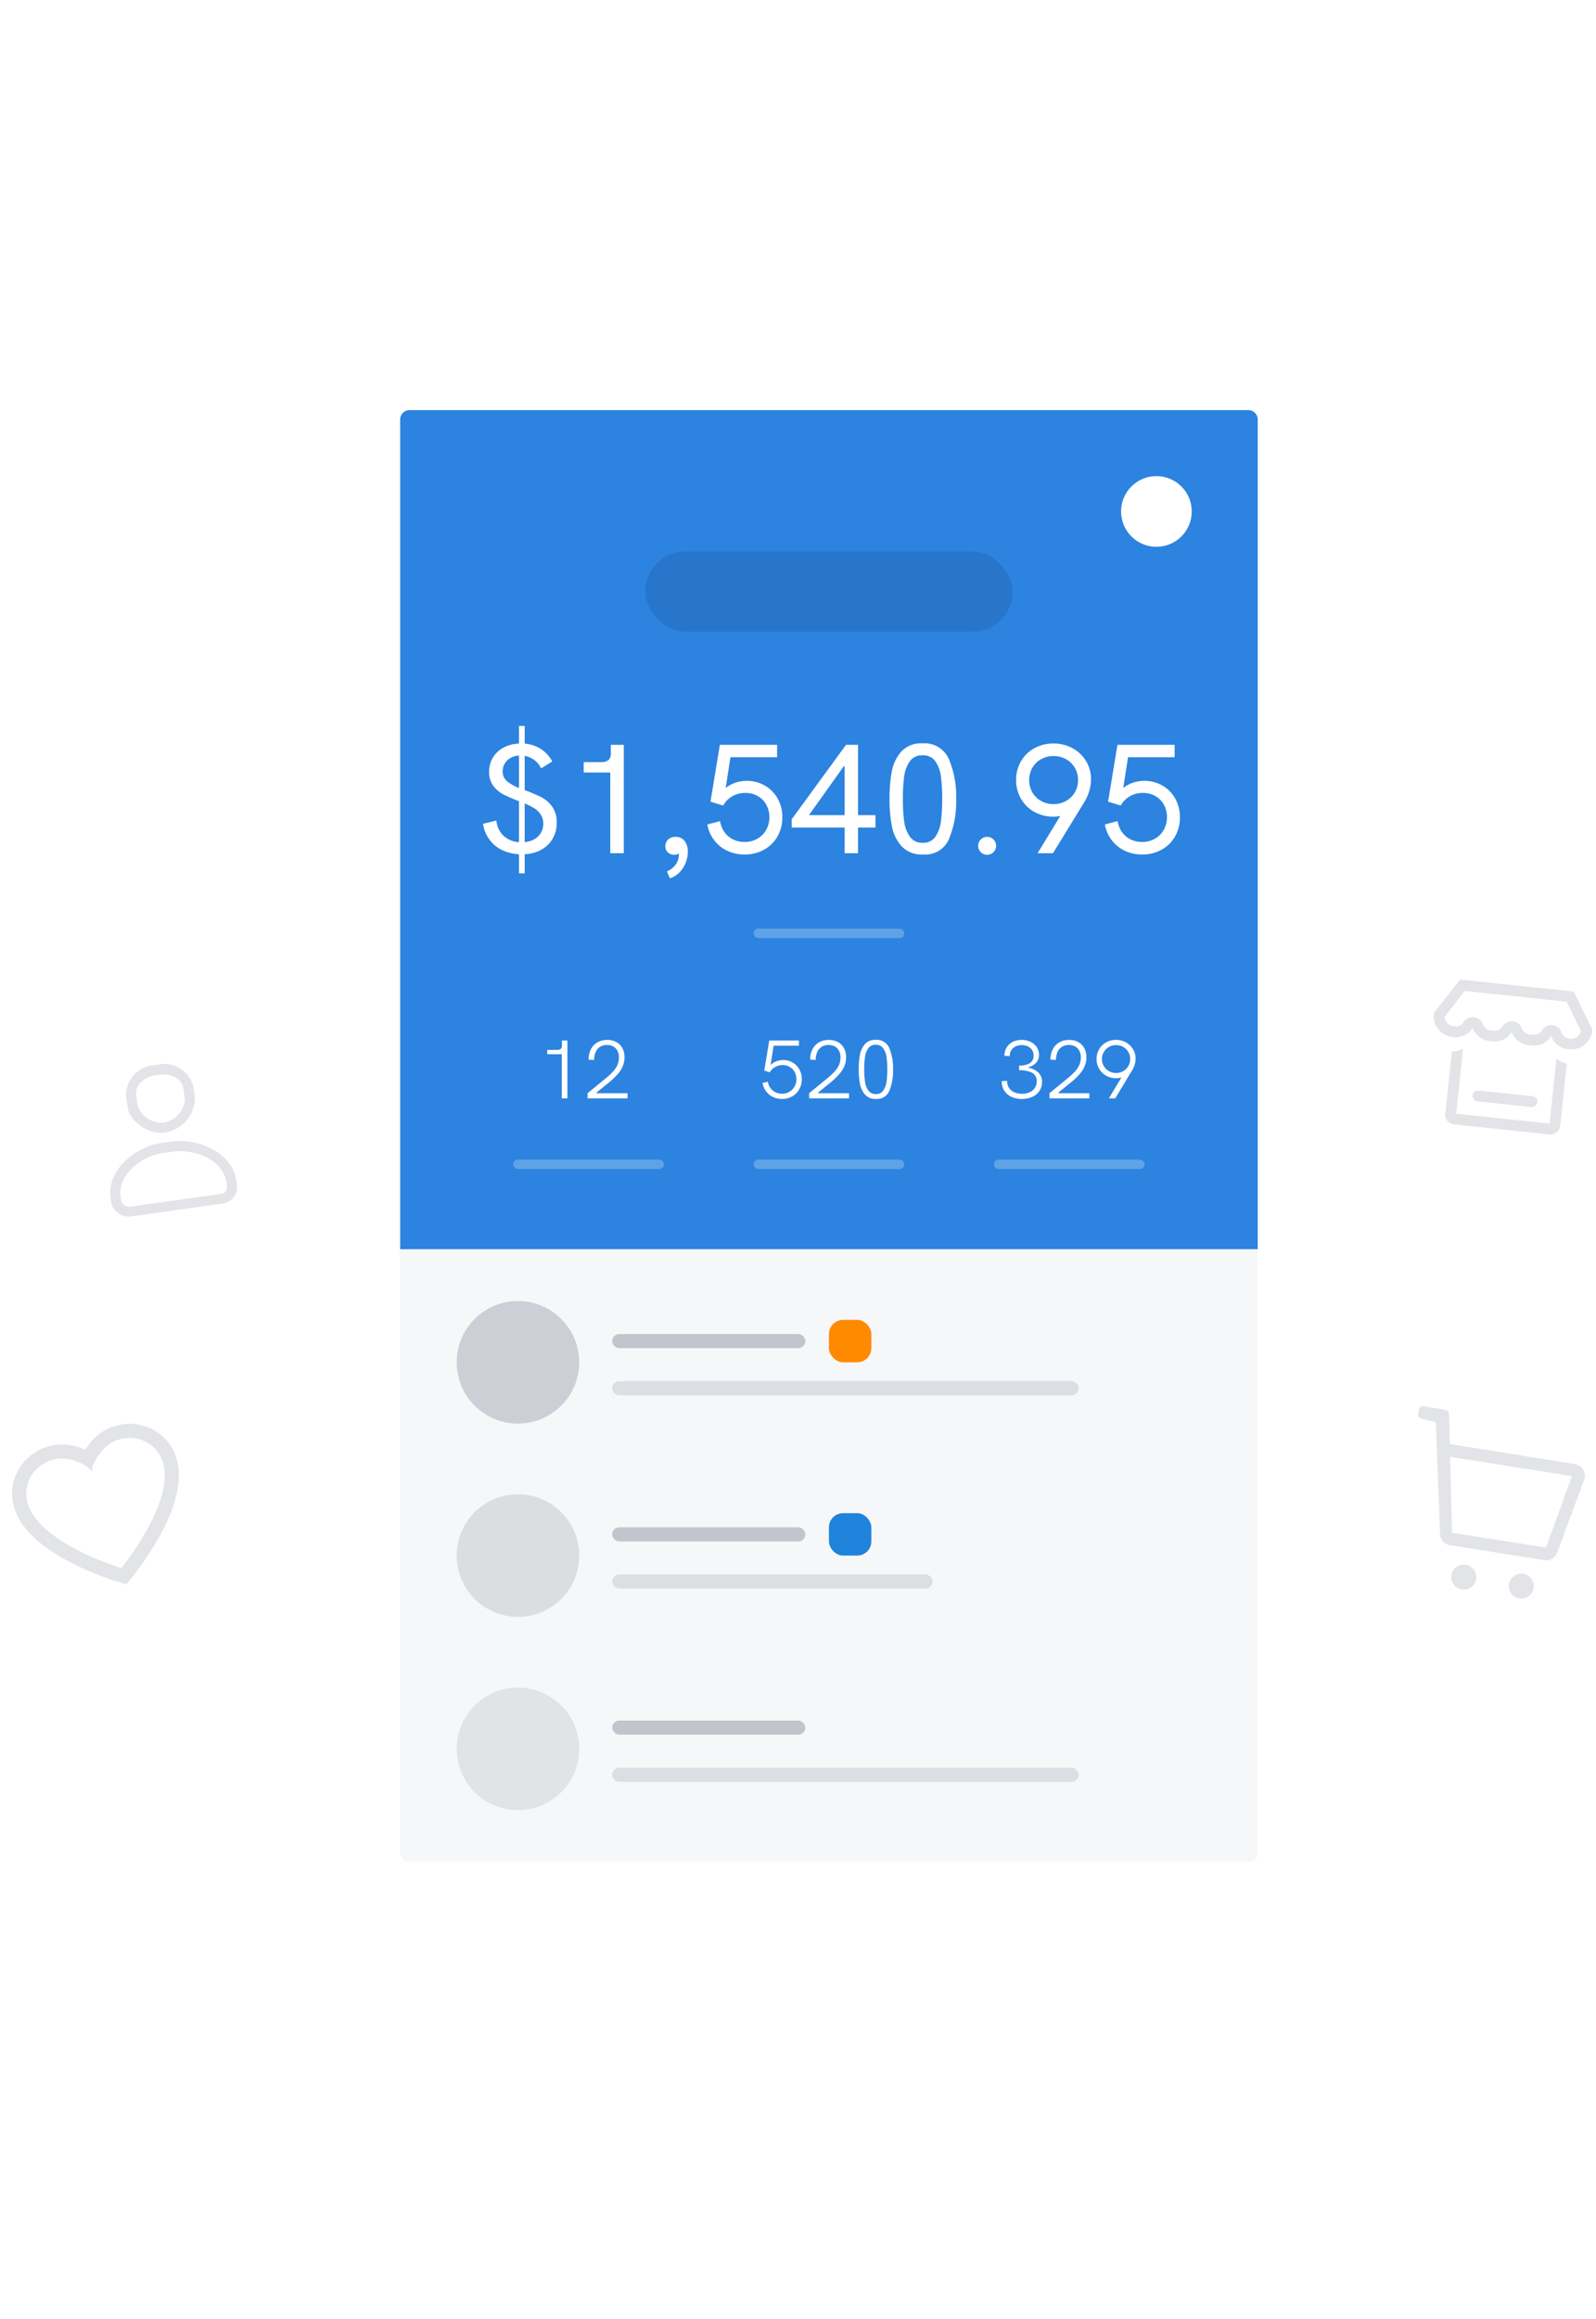 <svg xmlns="http://www.w3.org/2000/svg" xmlns:xlink="http://www.w3.org/1999/xlink" width="338.716" height="492" viewBox="0 0 338.716 492">
  <defs>
    <filter id="Rectangle_11" x="29.923" y="0" width="292" height="492" filterUnits="userSpaceOnUse">
      <feOffset dy="3" input="SourceAlpha"/>
      <feGaussianBlur stdDeviation="15" result="blur"/>
      <feFlood flood-opacity="0.161"/>
      <feComposite operator="in" in2="blur"/>
      <feComposite in="SourceGraphic"/>
    </filter>
  </defs>
  <g id="Device" transform="translate(-866.077 -311)">
    <g id="Base">
      <g transform="matrix(1, 0, 0, 1, 866.08, 311)" filter="url(#Rectangle_11)">
        <rect id="Rectangle_11-2" data-name="Rectangle 11" width="202" height="402" rx="30" transform="translate(74.92 42)" fill="#fff"/>
      </g>
      <path id="Rectangle_8" data-name="Rectangle 8" d="M0,0H182a0,0,0,0,1,0,0V128a2,2,0,0,1-2,2H2a2,2,0,0,1-2-2V0A0,0,0,0,1,0,0Z" transform="translate(951 576)" fill="#f6f7f9"/>
    </g>
    <g id="Icons">
      <path id="Profile" d="M13.866,2.2c2.677,0,4.695,1.575,4.695,3.665l-.025,2.32a5.4,5.4,0,0,1-4.67,4.151h-.691a5.382,5.382,0,0,1-4.709-4.1L8.441,5.806c0-2.075,2.034-3.615,4.734-3.615h.691m.88,16.564c3.644,0,10.076,2.665,10.076,8.132v.8a1.453,1.453,0,0,1-1.511,1.355H3.977a1.766,1.766,0,0,1-1.82-1.66v-.506c0-5.469,6.384-8.132,10-8.132h2.584M13.864.026h-.691A6.343,6.343,0,0,0,6.28,5.8l.027,2.445c0,2.955,3.736,6.237,6.866,6.237h.691A7.529,7.529,0,0,0,20.69,8.166l.025-2.3A6.357,6.357,0,0,0,13.866.026Zm.88,16.564H12.16C7.515,16.59,0,20.081,0,26.878v.506a3.826,3.826,0,0,0,3.9,3.736h19.5A3.528,3.528,0,0,0,26.981,27.7v-.8c0-6.8-7.59-10.288-12.233-10.288Z" transform="translate(885.811 538.765) rotate(-8)" fill="#6e7a88" opacity="0.201"/>
      <path id="Store" d="M29.314,12.283a4.138,4.138,0,0,1-4.065-2.426,4.316,4.316,0,0,1-4.2,2.426A4.359,4.359,0,0,1,16.8,9.936a4.181,4.181,0,0,1-4.138,2.347A4.244,4.244,0,0,1,8.482,9.919,4.2,4.2,0,0,1,4.33,12.283a4.411,4.411,0,0,1-4.341-4.6l.043-.153L4.606.2A.365.365,0,0,1,4.922,0H28.788a.366.366,0,0,1,.323.2l4.6,7.335.043.153a4.483,4.483,0,0,1-4.439,4.6ZM27.714,2.3H6L2.331,8.2A2.049,2.049,0,0,0,4.324,9.984a1.93,1.93,0,0,0,2.02-.92A2.36,2.36,0,0,1,8.49,7.628h.064a2.3,2.3,0,0,1,2.063,1.444,1.992,1.992,0,0,0,2.042.92,1.916,1.916,0,0,0,2-.9A2.377,2.377,0,0,1,16.8,7.643h.052a2.233,2.233,0,0,1,2.049,1.389,2.109,2.109,0,0,0,2.146.959A2.052,2.052,0,0,0,23.116,9a2.291,2.291,0,0,1,4.249-.038,1.908,1.908,0,0,0,1.95,1.027A2.146,2.146,0,0,0,31.4,8.2ZM11.12,25.289a1.15,1.15,0,0,1,0-2.3h11.5a1.15,1.15,0,0,1,0,2.3ZM4.606,15.345a5.364,5.364,0,0,0,2.308-.809L6.9,28.374H26.83V14.536a5.265,5.265,0,0,0,2.3.811V28.528a2.124,2.124,0,0,1-2.1,2.146H6.624A2.066,2.066,0,0,1,4.59,28.528h.031Z" transform="matrix(0.995, 0.105, -0.105, 0.995, 1171.224, 518.303)" fill="#6e7a88" opacity="0.201"/>
      <path id="_" data-name="#" d="M1278.741,46.287a2.412,2.412,0,0,1-2.365,1.951h-20.39a2.411,2.411,0,0,1-2.365-1.951L1249,22.938s-4.2-.305-2.8-.305c-.53,0-1.2.1-1.2-1.32S1245.68,20,1246.25,20l4.333.037a.942.942,0,0,1,.923.763l1.172,6.252c4.106,0,26.976.049,26.976.049a2.489,2.489,0,0,1,2.365,2.92Zm-25.6-16.572,2.937,15.846h20.191l3.047-15.846ZM1260,51.833a2.648,2.648,0,1,1-2.648,2.648A2.648,2.648,0,0,1,1260,51.833Zm12.356-.028a2.648,2.648,0,1,1-2.648,2.648,2.648,2.648,0,0,1,2.648-2.648Z" transform="translate(-59.239 394.661) rotate(9)" fill="#6e7a88" opacity="0.201"/>
      <g id="Path_285" data-name="Path 285" transform="matrix(0.956, -0.292, 0.292, 0.956, 869.87, 622.943)" fill="none" stroke-linecap="round" opacity="0.201">
        <path d="M29.933,6.9a6.9,6.9,0,0,0-.184-1.286V5.59h0A7.42,7.42,0,0,0,22.454,0a7.8,7.8,0,0,0-4.96,1.785h0A7.035,7.035,0,0,0,14.948,4.8,7.035,7.035,0,0,0,12.4,1.785h0A7.669,7.669,0,0,0,7.469,0,7.473,7.473,0,0,0,.147,5.59h0v.026A10.112,10.112,0,0,0-.037,6.9c-.525,9.054,14.985,19.315,14.985,19.315S30.458,15.956,29.933,6.9Z" stroke="none"/>
        <path d="M 7.469 -3.814697265625e-06 C 3.9 -3.814697265625e-06 0.934 2.388 0.147 5.59 C 0.147 5.59 0.147 5.59 0.147 5.616 C 0.068 6.036 -0.01 6.456 -0.037 6.902 C -0.561 15.956 14.948 26.217 14.948 26.217 C 14.948 26.217 30.458 15.956 29.933 6.902 C 29.907 6.456 29.855 6.036 29.75 5.616 C 29.75 5.616 29.75 5.616 29.75 5.59 C 28.989 2.388 26.023 -3.814697265625e-06 22.454 -3.814697265625e-06 C 20.564 -3.814697265625e-06 18.832 0.682 17.494 1.785 C 17.494 1.785 15.631 2.966 14.948 4.803 C 14.266 2.966 12.403 1.785 12.403 1.785 C 11.091 0.682 9.359 -3.814697265625e-06 7.469 -3.814697265625e-06 M 7.469 -3 C 9.923 -3 12.303 -2.16 14.19 -0.63 C 14.373 -0.506 14.639 -0.313 14.948 -0.055 C 15.265 -0.319 15.536 -0.514 15.719 -0.638 C 17.63 -2.162 20.015 -3 22.454 -3 C 24.827 -3 27.15 -2.209 28.996 -0.774 C 30.835 0.655 32.139 2.669 32.668 4.896 L 32.75 5.238 L 32.75 5.286 C 32.84 5.733 32.897 6.2 32.928 6.726 C 33.199 11.393 30.439 16.568 24.726 22.108 C 20.76 25.956 16.771 28.608 16.604 28.719 L 14.948 29.814 L 13.293 28.719 C 13.125 28.608 9.137 25.956 5.17 22.108 C -0.542 16.568 -3.302 11.393 -3.032 6.728 C -3.001 6.209 -2.928 5.752 -2.853 5.34 L -2.853 5.226 L -2.766 4.873 C -2.22 2.653 -0.909 0.647 0.926 -0.776 C 2.775 -2.21 5.099 -3 7.469 -3 Z" stroke="none" fill="#6e7a88"/>
      </g>
    </g>
    <g id="Activity">
      <g id="Group_4" data-name="Group 4">
        <g id="Group_1" data-name="Group 1" transform="translate(-3 -4)">
          <rect id="Rectangle_9" data-name="Rectangle 9" width="99" height="3" rx="1.5" transform="translate(999 608)" fill="#9196a1" opacity="0.25"/>
          <rect id="Rectangle_10" data-name="Rectangle 10" width="41" height="3" rx="1.5" transform="translate(999 598)" fill="#c2c5cb"/>
          <circle id="Ellipse_2" data-name="Ellipse 2" cx="13" cy="13" r="13" transform="translate(966 591)" fill="#c2c5cb" opacity="0.8"/>
        </g>
        <g id="Group_2" data-name="Group 2" transform="translate(-3 37)">
          <rect id="Rectangle_9-2" data-name="Rectangle 9" width="68" height="3" rx="1.5" transform="translate(999 608)" fill="#9196a1" opacity="0.247"/>
          <rect id="Rectangle_10-2" data-name="Rectangle 10" width="41" height="3" rx="1.5" transform="translate(999 598)" fill="#c2c5cb"/>
          <circle id="Ellipse_2-2" data-name="Ellipse 2" cx="13" cy="13" r="13" transform="translate(966 591)" fill="#c2c5cb" opacity="0.5"/>
        </g>
        <g id="Group_3" data-name="Group 3" transform="translate(-3 78)">
          <rect id="Rectangle_9-3" data-name="Rectangle 9" width="99" height="3" rx="1.5" transform="translate(999 608)" fill="#9196a1" opacity="0.25"/>
          <rect id="Rectangle_10-3" data-name="Rectangle 10" width="41" height="3" rx="1.5" transform="translate(999 598)" fill="#c2c5cb"/>
          <circle id="Ellipse_2-3" data-name="Ellipse 2" cx="13" cy="13" r="13" transform="translate(966 591)" fill="#c2c5cb" opacity="0.4"/>
        </g>
      </g>
      <rect id="Rectangle_12" data-name="Rectangle 12" width="9" height="9" rx="3" transform="translate(1042 591)" fill="#ff8a00"/>
      <rect id="Rectangle_13" data-name="Rectangle 13" width="9" height="9" rx="3" transform="translate(1042 632)" fill="#2083db"/>
    </g>
    <g id="Dash">
      <path id="Rectangle_2" data-name="Rectangle 2" d="M2,0H180a2,2,0,0,1,2,2V178a0,0,0,0,1,0,0H0a0,0,0,0,1,0,0V2A2,2,0,0,1,2,0Z" transform="translate(951 398)" fill="#2c83e0"/>
      <rect id="Rectangle_3" data-name="Rectangle 3" width="78" height="17" rx="8.5" transform="translate(1003 428)" fill="#256fbf" opacity="0.609"/>
      <rect id="Rectangle_4" data-name="Rectangle 4" width="32" height="2" rx="1" transform="translate(975 557)" fill="#90c2ed" opacity="0.508"/>
      <rect id="Rectangle_5" data-name="Rectangle 5" width="32" height="2" rx="1" transform="translate(1026 557)" fill="#90c2ed" opacity="0.508"/>
      <rect id="Rectangle_7" data-name="Rectangle 7" width="32" height="2" rx="1" transform="translate(1026 508)" fill="#90c2ed" opacity="0.508"/>
      <rect id="Rectangle_6" data-name="Rectangle 6" width="32" height="2" rx="1" transform="translate(1077 557)" fill="#90c2ed" opacity="0.508"/>
      <path id="Path_289" data-name="Path 289" d="M17.227-6.5a6.718,6.718,0,0,1-.842,3.384A6.188,6.188,0,0,1,14-.769,8.093,8.093,0,0,1,10.43.22V4.263H9.214V.22A9.263,9.263,0,0,1,5.662-.659a7.224,7.224,0,0,1-2.688-2.2A7.567,7.567,0,0,1,1.582-6.24l2.842-.7A5.134,5.134,0,0,0,5.962-3.677,5.282,5.282,0,0,0,9.214-2.344v-8.7a32.333,32.333,0,0,1-3.34-1.45,6.3,6.3,0,0,1-2.109-1.8,4.756,4.756,0,0,1-.879-2.959,5.689,5.689,0,0,1,.842-3.105,5.817,5.817,0,0,1,2.278-2.08,7.533,7.533,0,0,1,3.208-.82V-27H10.43v3.75a7.565,7.565,0,0,1,3.384,1.106,7.421,7.421,0,0,1,2.476,2.673L13.916-18a4.774,4.774,0,0,0-3.486-2.651v7.266a31.871,31.871,0,0,1,3.552,1.509,6.582,6.582,0,0,1,2.285,2A5.575,5.575,0,0,1,17.227-6.5ZM5.757-17.373a2.638,2.638,0,0,0,.886,2.065,8.769,8.769,0,0,0,2.571,1.465v-6.87a4.1,4.1,0,0,0-1.772.5A3.251,3.251,0,0,0,6.2-19.028,3.164,3.164,0,0,0,5.757-17.373ZM10.43-2.358a4.955,4.955,0,0,0,2.117-.652A3.7,3.7,0,0,0,13.9-4.387,3.8,3.8,0,0,0,14.37-6.27a3.434,3.434,0,0,0-.513-1.9A4.438,4.438,0,0,0,12.5-9.507a13.335,13.335,0,0,0-2.073-1.055ZM31.465-23V0H28.594V-17.124h-5.64v-2.2h3.633a2.431,2.431,0,0,0,1.633-.439,1.864,1.864,0,0,0,.491-1.45V-23ZM42.334-3.457a2.311,2.311,0,0,1,2.058.886,3.767,3.767,0,0,1,.667,2.278,6.505,6.505,0,0,1-.4,2.153,6.124,6.124,0,0,1-1.252,2.08A4.99,4.99,0,0,1,41.25,5.332l-.645-1.465a4.363,4.363,0,0,0,1.9-1.5A3.555,3.555,0,0,0,43.154.322V.088a2.038,2.038,0,0,1-1,.249,1.887,1.887,0,0,1-1.326-.491,1.729,1.729,0,0,1-.535-1.34,1.862,1.862,0,0,1,.579-1.414A2.033,2.033,0,0,1,42.334-3.457ZM57.568-15.352a7.551,7.551,0,0,1,3.794.981A7.219,7.219,0,0,1,64.1-11.624,7.946,7.946,0,0,1,65.112-7.6a7.968,7.968,0,0,1-1.04,4.058A7.374,7.374,0,0,1,61.208-.732,8.3,8.3,0,0,1,57.114.278,8.464,8.464,0,0,1,53.4-.527a7.469,7.469,0,0,1-2.769-2.249,7.8,7.8,0,0,1-1.443-3.318l2.71-.718a5.389,5.389,0,0,0,.916,2.322,4.817,4.817,0,0,0,1.816,1.553,5.472,5.472,0,0,0,2.468.549,5.367,5.367,0,0,0,2.7-.681,4.91,4.91,0,0,0,1.882-1.882,5.367,5.367,0,0,0,.681-2.7A5.314,5.314,0,0,0,61.7-10.3a4.729,4.729,0,0,0-1.824-1.831,5.243,5.243,0,0,0-2.629-.659,5.423,5.423,0,0,0-2.739.7,5.229,5.229,0,0,0-1.963,1.978l-2.681-.82L51.855-23H64v2.637H54.1l-1.011,6.533a6.724,6.724,0,0,1,2.1-1.143A7.522,7.522,0,0,1,57.568-15.352Zm20.757,9.9H67.1V-7.207L78.633-23h2.549V-8.071h3.691v2.622H81.182V0H78.325Zm0-2.622V-18.442h-.176L70.825-8.174l.1.1ZM95.01.278A5.827,5.827,0,0,1,90.4-1.5a8.881,8.881,0,0,1-2.058-4.314,30.467,30.467,0,0,1-.483-5.684,32.035,32.035,0,0,1,.461-5.72,8.853,8.853,0,0,1,2.007-4.307,5.679,5.679,0,0,1,4.534-1.78,5.615,5.615,0,0,1,5.6,3.354A20.433,20.433,0,0,1,102-11.484,20.682,20.682,0,0,1,100.5-3.062,5.489,5.489,0,0,1,95.01.278Zm-.059-2.49a3.016,3.016,0,0,0,2.673-1.333,7.55,7.55,0,0,0,1.157-3.3,36.835,36.835,0,0,0,.256-4.687,35.615,35.615,0,0,0-.264-4.687A7.269,7.269,0,0,0,97.6-19.468a3.119,3.119,0,0,0-2.732-1.3,3.113,3.113,0,0,0-2.732,1.311,7.313,7.313,0,0,0-1.179,3.252,35.713,35.713,0,0,0-.264,4.709A34.831,34.831,0,0,0,90.959-6.8a7.338,7.338,0,0,0,1.2,3.274A3.19,3.19,0,0,0,94.951-2.212ZM108.589.337a1.884,1.884,0,0,1-.967-.256,1.886,1.886,0,0,1-.7-.7,1.9,1.9,0,0,1-.256-.959,1.818,1.818,0,0,1,.256-.945,1.92,1.92,0,0,1,.7-.688,1.884,1.884,0,0,1,.967-.256,1.818,1.818,0,0,1,.945.256,1.938,1.938,0,0,1,.688.688,1.818,1.818,0,0,1,.256.945,1.9,1.9,0,0,1-.256.959,1.9,1.9,0,0,1-.688.7A1.818,1.818,0,0,1,108.589.337Zm14.048-23.613a8.273,8.273,0,0,1,4.08,1.011,7.519,7.519,0,0,1,2.864,2.747,7.313,7.313,0,0,1,1.04,3.831,8.627,8.627,0,0,1-.359,2.439,9.806,9.806,0,0,1-.989,2.278L122.549,0h-3.267L124.1-7.91a6.536,6.536,0,0,1-1.436.161,8.2,8.2,0,0,1-4.058-1.011,7.381,7.381,0,0,1-2.849-2.791,7.779,7.779,0,0,1-1.033-3.977,7.728,7.728,0,0,1,1.033-3.977,7.374,7.374,0,0,1,2.842-2.769A8.178,8.178,0,0,1,122.637-23.276Zm.029,12.861a5.319,5.319,0,0,0,2.651-.667,4.91,4.91,0,0,0,1.868-1.831,5.082,5.082,0,0,0,.681-2.615,5.015,5.015,0,0,0-.681-2.593,4.926,4.926,0,0,0-1.868-1.824,5.319,5.319,0,0,0-2.651-.667,5.29,5.29,0,0,0-2.637.667,4.857,4.857,0,0,0-1.86,1.831,5.1,5.1,0,0,0-.674,2.6,5.1,5.1,0,0,0,.674,2.6,4.857,4.857,0,0,0,1.86,1.831A5.29,5.29,0,0,0,122.666-10.415Zm19.277-4.937a7.551,7.551,0,0,1,3.794.981,7.219,7.219,0,0,1,2.739,2.747A7.946,7.946,0,0,1,149.487-7.6a7.968,7.968,0,0,1-1.04,4.058,7.374,7.374,0,0,1-2.864,2.813A8.3,8.3,0,0,1,141.489.278a8.464,8.464,0,0,1-3.713-.806,7.469,7.469,0,0,1-2.769-2.249,7.8,7.8,0,0,1-1.443-3.318l2.71-.718a5.389,5.389,0,0,0,.916,2.322,4.817,4.817,0,0,0,1.816,1.553,5.472,5.472,0,0,0,2.468.549,5.367,5.367,0,0,0,2.7-.681,4.91,4.91,0,0,0,1.882-1.882,5.367,5.367,0,0,0,.681-2.7,5.314,5.314,0,0,0-.659-2.651,4.729,4.729,0,0,0-1.824-1.831,5.243,5.243,0,0,0-2.629-.659,5.423,5.423,0,0,0-2.739.7,5.229,5.229,0,0,0-1.963,1.978l-2.681-.82L136.23-23h12.144v2.637h-9.9l-1.011,6.533a6.724,6.724,0,0,1,2.1-1.143A7.522,7.522,0,0,1,141.943-15.352Z" transform="translate(967 492)" fill="#fff"/>
      <path id="Path_287" data-name="Path 287" d="M-3.508-12.266V0H-4.7V-9.359H-7.781v-.922H-5.7a1.174,1.174,0,0,0,.8-.219.925.925,0,0,0,.238-.711v-1.055ZM.781-1.086,4.656-4.273A12.723,12.723,0,0,0,6.273-5.789a4.938,4.938,0,0,0,.879-1.395,4.042,4.042,0,0,0,.277-1.5,3.033,3.033,0,0,0-.293-1.359,2.173,2.173,0,0,0-.863-.93A2.663,2.663,0,0,0,4.9-11.312a2.659,2.659,0,0,0-1.508.406,2.48,2.48,0,0,0-.914,1.121,4.353,4.353,0,0,0-.32,1.645L.992-8.211a4.806,4.806,0,0,1,.465-2.148A3.517,3.517,0,0,1,2.82-11.848a4.061,4.061,0,0,1,2.141-.543,3.89,3.89,0,0,1,1.961.473,3.16,3.16,0,0,1,1.262,1.3,4,4,0,0,1,.434,1.883A4.936,4.936,0,0,1,8.3-6.965a6.077,6.077,0,0,1-1,1.672,14.149,14.149,0,0,1-1.828,1.8L2.7-1.242v.156H9.25V0H.781Z" transform="translate(990 544)" fill="#fff"/>
      <path id="Path_286" data-name="Path 286" d="M-9.719-8.125a3.929,3.929,0,0,1,2,.52,3.8,3.8,0,0,1,1.43,1.449,4.2,4.2,0,0,1,.527,2.109,4.223,4.223,0,0,1-.547,2.141,3.952,3.952,0,0,1-1.5,1.5A4.269,4.269,0,0,1-9.961.133a4.334,4.334,0,0,1-1.922-.422,3.952,3.952,0,0,1-1.445-1.187A4.232,4.232,0,0,1-14.1-3.242l1.125-.3a3.3,3.3,0,0,0,.559,1.348,2.841,2.841,0,0,0,1.051.9,3.083,3.083,0,0,0,1.4.316,3.069,3.069,0,0,0,1.559-.4,2.9,2.9,0,0,0,1.1-1.109,3.15,3.15,0,0,0,.4-1.574,3.129,3.129,0,0,0-.379-1.543A2.73,2.73,0,0,0-8.34-6.672a2.97,2.97,0,0,0-1.5-.383,3.138,3.138,0,0,0-1.562.395,3.176,3.176,0,0,0-1.156,1.129l-1.164-.359,1.055-6.375h6.3v1.1h-5.375l-.641,4.086a3.761,3.761,0,0,1,1.234-.781A3.933,3.933,0,0,1-9.719-8.125ZM-4.2-1.086-.32-4.273A12.723,12.723,0,0,0,1.3-5.789a4.938,4.938,0,0,0,.879-1.395,4.042,4.042,0,0,0,.277-1.5,3.033,3.033,0,0,0-.293-1.359,2.173,2.173,0,0,0-.863-.93,2.663,2.663,0,0,0-1.375-.336,2.659,2.659,0,0,0-1.508.406A2.48,2.48,0,0,0-2.5-9.785a4.353,4.353,0,0,0-.32,1.645l-1.164-.07a4.806,4.806,0,0,1,.465-2.148,3.517,3.517,0,0,1,1.363-1.488,4.061,4.061,0,0,1,2.141-.543,3.89,3.89,0,0,1,1.961.473,3.16,3.16,0,0,1,1.262,1.3,4,4,0,0,1,.434,1.883,4.936,4.936,0,0,1-.316,1.77,6.077,6.077,0,0,1-1,1.672,14.149,14.149,0,0,1-1.828,1.8l-2.773,2.25v.156H4.273V0H-4.2ZM10,.133A2.94,2.94,0,0,1,7.641-.812a4.813,4.813,0,0,1-1.066-2.3A16.445,16.445,0,0,1,6.32-6.133,17.1,17.1,0,0,1,6.566-9.18a4.807,4.807,0,0,1,1.043-2.293,2.88,2.88,0,0,1,2.328-.941,2.878,2.878,0,0,1,2.891,1.789,11.283,11.283,0,0,1,.781,4.5,11.382,11.382,0,0,1-.766,4.477A2.826,2.826,0,0,1,10,.133ZM9.969-.906a1.786,1.786,0,0,0,1.563-.758,4.269,4.269,0,0,0,.691-1.871,18.538,18.538,0,0,0,.16-2.605,18.565,18.565,0,0,0-.16-2.621,4.118,4.118,0,0,0-.7-1.852,1.832,1.832,0,0,0-1.586-.746,1.832,1.832,0,0,0-1.586.746,4.122,4.122,0,0,0-.7,1.855,18.65,18.65,0,0,0-.16,2.625,18.084,18.084,0,0,0,.164,2.609A4.184,4.184,0,0,0,8.363-1.66,1.852,1.852,0,0,0,9.969-.906Z" transform="translate(1042 544)" fill="#fff"/>
      <circle id="Ellipse_1" data-name="Ellipse 1" cx="7.5" cy="7.5" r="7.5" transform="translate(1104 412)" fill="#fff"/>
      <path id="Path_288" data-name="Path 288" d="M-10.047.133a5.245,5.245,0,0,1-2.207-.445,3.523,3.523,0,0,1-1.527-1.3,3.673,3.673,0,0,1-.555-2.043l1.141-.062A2.673,2.673,0,0,0-12.8-2.254a2.548,2.548,0,0,0,1.113.953,3.91,3.91,0,0,0,1.656.332,3.913,3.913,0,0,0,1.6-.312,2.6,2.6,0,0,0,1.113-.9,2.366,2.366,0,0,0,.406-1.383A1.906,1.906,0,0,0-7.992-5.48a6.189,6.189,0,0,0-2.656-.48v-.992a4.282,4.282,0,0,0,2.262-.492A1.8,1.8,0,0,0-7.57-9.109a2.04,2.04,0,0,0-.324-1.148,2.143,2.143,0,0,0-.891-.762,2.955,2.955,0,0,0-1.285-.27A2.95,2.95,0,0,0-11.406-11a2.15,2.15,0,0,0-.9.816,2.323,2.323,0,0,0-.32,1.23l-1.133-.07a3.28,3.28,0,0,1,.48-1.781,3.193,3.193,0,0,1,1.316-1.18,4.167,4.167,0,0,1,1.875-.414A4.273,4.273,0,0,1-8.246-12a3.252,3.252,0,0,1,1.332,1.113,2.847,2.847,0,0,1,.492,1.648,2.389,2.389,0,0,1-.633,1.719,3.575,3.575,0,0,1-1.68.953v.063a4.219,4.219,0,0,1,2.148,1,2.632,2.632,0,0,1,.813,2.027,3.31,3.31,0,0,1-.562,1.926A3.594,3.594,0,0,1-7.871-.3,5.287,5.287,0,0,1-10.047.133ZM-4.2-1.086-.32-4.273A12.723,12.723,0,0,0,1.3-5.789a4.938,4.938,0,0,0,.879-1.395,4.042,4.042,0,0,0,.277-1.5,3.033,3.033,0,0,0-.293-1.359,2.173,2.173,0,0,0-.863-.93,2.663,2.663,0,0,0-1.375-.336,2.659,2.659,0,0,0-1.508.406A2.48,2.48,0,0,0-2.5-9.785a4.353,4.353,0,0,0-.32,1.645l-1.164-.07a4.806,4.806,0,0,1,.465-2.148,3.517,3.517,0,0,1,1.363-1.488,4.061,4.061,0,0,1,2.141-.543,3.89,3.89,0,0,1,1.961.473,3.16,3.16,0,0,1,1.262,1.3,4,4,0,0,1,.434,1.883,4.936,4.936,0,0,1-.316,1.77,6.077,6.077,0,0,1-1,1.672,14.149,14.149,0,0,1-1.828,1.8l-2.773,2.25v.156H4.273V0H-4.2ZM9.922-12.4a4.252,4.252,0,0,1,2.113.531,3.959,3.959,0,0,1,1.5,1.449,3.858,3.858,0,0,1,.547,2.012,4.376,4.376,0,0,1-.184,1.246A4.882,4.882,0,0,1,13.383-6L9.766,0H8.414l2.68-4.461a3.5,3.5,0,0,1-1.156.2,4.191,4.191,0,0,1-2.1-.535A3.94,3.94,0,0,1,6.348-6.266,4.029,4.029,0,0,1,5.8-8.336a4.052,4.052,0,0,1,.539-2.07,3.891,3.891,0,0,1,1.48-1.461A4.193,4.193,0,0,1,9.922-12.4Zm.016,7.023a2.993,2.993,0,0,0,1.512-.391,2.912,2.912,0,0,0,1.082-1.066,2.906,2.906,0,0,0,.4-1.5,2.913,2.913,0,0,0-.395-1.5A2.883,2.883,0,0,0,11.457-10.9a3.008,3.008,0,0,0-1.52-.391,2.993,2.993,0,0,0-1.512.391,2.9,2.9,0,0,0-1.082,1.07,2.912,2.912,0,0,0-.4,1.5,2.891,2.891,0,0,0,.4,1.5A2.912,2.912,0,0,0,8.426-5.766,2.993,2.993,0,0,0,9.938-5.375Z" transform="translate(1093 544)" fill="#fff"/>
    </g>
  </g>
</svg>
